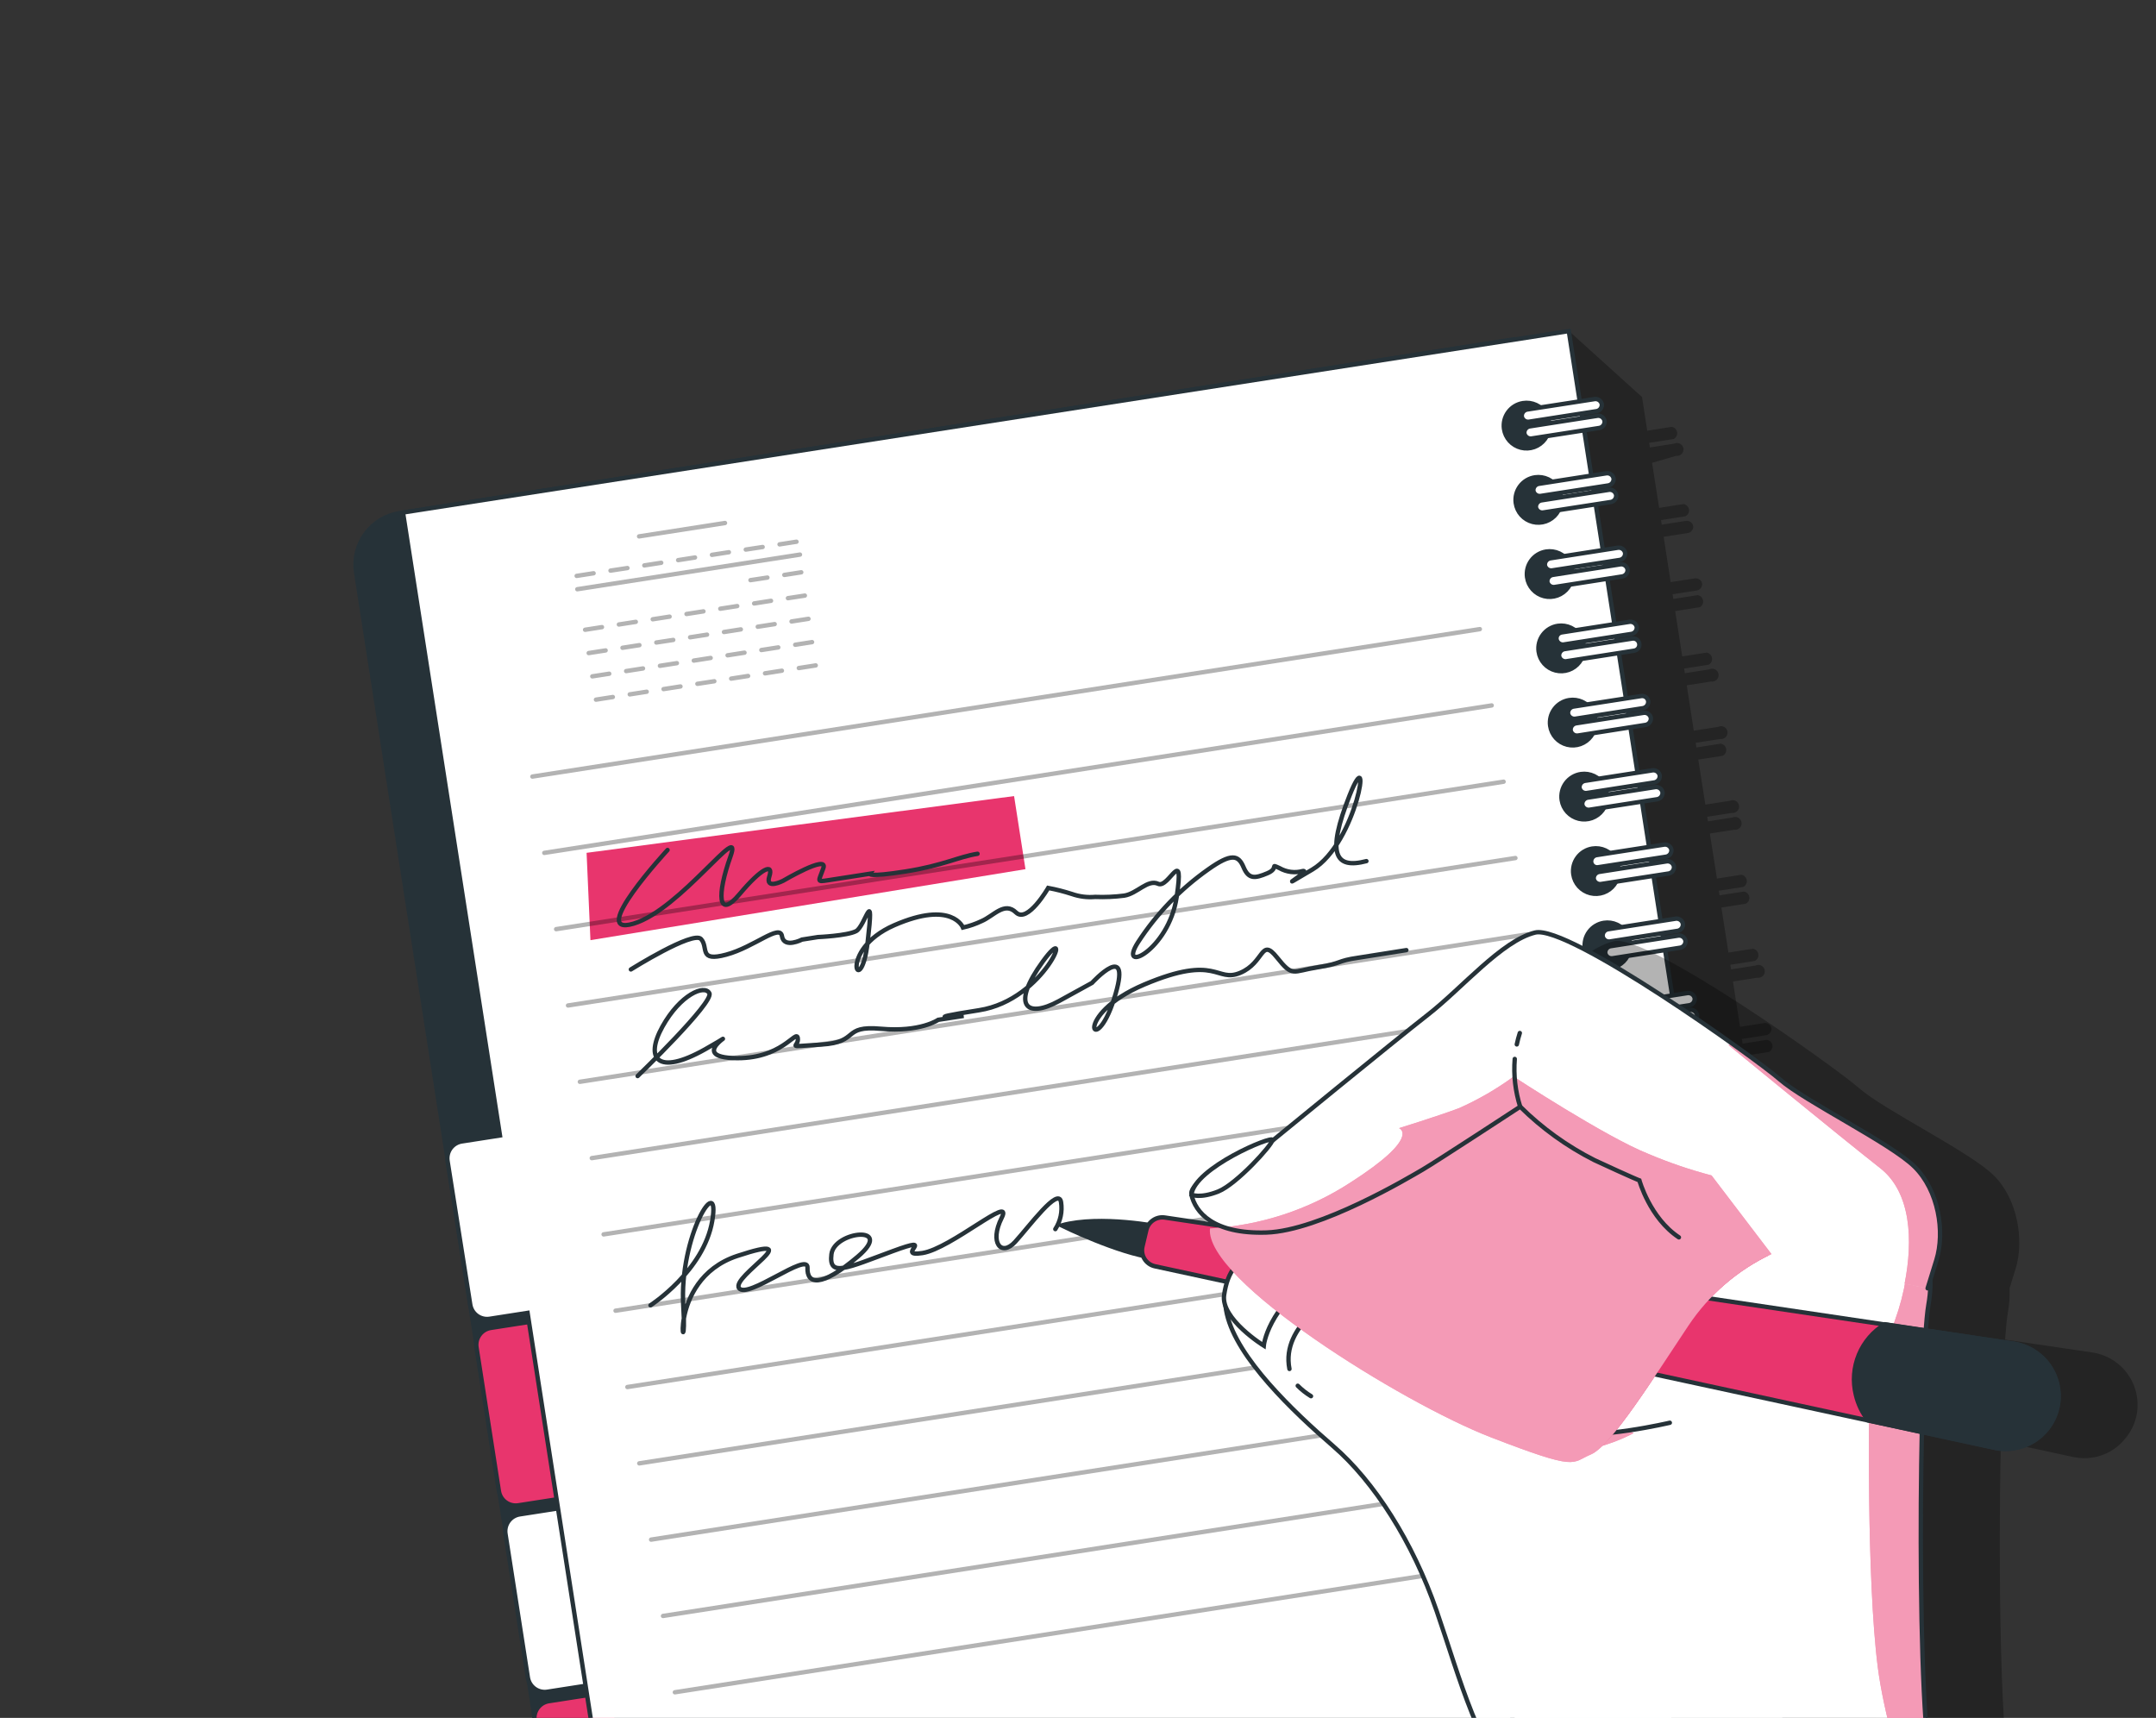 <svg width="492" height="392" viewBox="0 0 492 392" fill="none" xmlns="http://www.w3.org/2000/svg">
<rect x="0" y="0" width="492" height="392" fill="#333333" stroke="none"/>
<path opacity="0.3" d="M382.493 104.011C382.721 104.044 382.953 104.023 383.17 103.951C383.388 103.878 383.586 103.755 383.748 103.592C383.91 103.429 384.031 103.231 384.102 103.012C384.173 102.794 384.192 102.562 384.158 102.335C384.123 102.108 384.035 101.892 383.902 101.705C383.768 101.518 383.593 101.365 383.39 101.258C383.187 101.151 382.961 101.093 382.731 101.089C382.502 101.085 382.274 101.135 382.068 101.235L376.502 102.102L376.34 101.044L381.906 100.178C382.189 100.041 382.421 99.817 382.567 99.539C382.713 99.261 382.767 98.943 382.719 98.633C382.671 98.322 382.525 98.035 382.302 97.813C382.079 97.592 381.791 97.448 381.48 97.402L375.9 98.283L374.71 90.603L357.999 75.507L139.088 477.878L155.858 489.215L430.088 446.482L427.033 426.804L432.599 425.937C432.828 425.974 433.062 425.957 433.283 425.886C433.503 425.815 433.704 425.693 433.869 425.53C434.033 425.367 434.157 425.167 434.229 424.947C434.302 424.727 434.321 424.493 434.286 424.264C434.25 424.035 434.161 423.817 434.026 423.629C433.89 423.441 433.712 423.288 433.506 423.182C433.3 423.076 433.072 423.02 432.84 423.019C432.609 423.018 432.38 423.072 432.173 423.176L426.593 424.043L426.431 422.971L432.012 422.104C432.192 422.078 432.366 422.015 432.523 421.921C432.679 421.826 432.815 421.702 432.923 421.554C433.031 421.406 433.109 421.239 433.151 421.061C433.194 420.883 433.201 420.699 433.172 420.518C433.1 420.158 432.896 419.837 432.6 419.62C432.304 419.402 431.936 419.304 431.571 419.344L426.005 420.21L424.39 409.857L429.97 408.991C430.241 408.853 430.463 408.634 430.604 408.365C430.745 408.095 430.8 407.789 430.759 407.488C430.719 407.186 430.586 406.905 430.379 406.682C430.172 406.459 429.901 406.307 429.603 406.245L424.038 407.111L423.876 406.054L429.442 405.187C429.725 405.051 429.956 404.827 430.103 404.549C430.249 404.27 430.302 403.953 430.255 403.642C430.207 403.331 430.061 403.044 429.838 402.823C429.615 402.601 429.327 402.457 429.016 402.412L423.435 403.278L421.835 392.999L427.4 392.117C427.582 392.093 427.757 392.031 427.914 391.937C428.072 391.843 428.209 391.719 428.317 391.571C428.425 391.423 428.503 391.254 428.545 391.076C428.586 390.897 428.592 390.712 428.561 390.531C428.489 390.174 428.288 389.855 427.994 389.638C427.701 389.421 427.338 389.32 426.975 389.357L421.394 390.223L421.233 389.166L426.798 388.299C427.081 388.163 427.313 387.939 427.459 387.661C427.606 387.383 427.659 387.065 427.611 386.754C427.564 386.444 427.418 386.156 427.195 385.935C426.972 385.713 426.683 385.569 426.372 385.524L420.807 386.39L419.191 376.111L424.757 375.244C425.04 375.108 425.272 374.884 425.418 374.606C425.565 374.328 425.618 374.01 425.57 373.699C425.523 373.388 425.376 373.101 425.153 372.88C424.93 372.658 424.642 372.514 424.331 372.469L418.766 373.335L418.589 372.278L424.17 371.411C424.528 371.337 424.845 371.132 425.059 370.836C425.274 370.54 425.37 370.174 425.33 369.811C425.305 369.629 425.244 369.454 425.15 369.297C425.056 369.139 424.931 369.002 424.783 368.894C424.635 368.786 424.467 368.709 424.288 368.667C424.11 368.625 423.925 368.619 423.744 368.651L418.164 369.517L416.563 359.238L422.129 358.371C422.486 358.297 422.804 358.091 423.018 357.795C423.233 357.499 423.329 357.134 423.289 356.77C423.264 356.589 423.202 356.414 423.109 356.256C423.015 356.099 422.89 355.962 422.742 355.854C422.594 355.746 422.426 355.668 422.247 355.626C422.068 355.585 421.883 355.579 421.703 355.61L416.122 356.477L415.961 355.405L421.526 354.538C421.755 354.575 421.989 354.558 422.21 354.487C422.431 354.416 422.631 354.294 422.796 354.131C422.96 353.968 423.084 353.768 423.157 353.548C423.229 353.328 423.248 353.094 423.213 352.865C423.178 352.636 423.089 352.419 422.953 352.23C422.818 352.042 422.64 351.889 422.434 351.783C422.228 351.677 422 351.621 421.768 351.62C421.536 351.619 421.307 351.673 421.101 351.778L415.535 352.644L413.92 342.291L419.485 341.425C419.714 341.462 419.948 341.444 420.169 341.373C420.389 341.303 420.59 341.181 420.755 341.017C420.919 340.854 421.043 340.654 421.115 340.434C421.188 340.214 421.207 339.98 421.172 339.751C421.136 339.522 421.047 339.305 420.912 339.117C420.777 338.929 420.599 338.775 420.393 338.669C420.186 338.563 419.958 338.507 419.727 338.507C419.495 338.506 419.266 338.559 419.059 338.664L413.494 339.53L413.317 338.458L418.898 337.592C419.126 337.627 419.36 337.608 419.58 337.536C419.8 337.463 420 337.34 420.163 337.176C420.326 337.012 420.448 336.812 420.519 336.592C420.59 336.371 420.608 336.138 420.572 335.909C420.536 335.68 420.446 335.464 420.309 335.277C420.173 335.09 419.995 334.937 419.789 334.832C419.583 334.727 419.355 334.672 419.123 334.672C418.892 334.672 418.664 334.726 418.457 334.831L412.892 335.697L411.276 325.344L416.857 324.478C417.085 324.513 417.319 324.494 417.539 324.422C417.759 324.35 417.958 324.226 418.122 324.062C418.285 323.898 418.407 323.698 418.478 323.478C418.549 323.258 418.567 323.024 418.531 322.795C418.494 322.567 418.404 322.35 418.268 322.163C418.132 321.976 417.954 321.823 417.748 321.718C417.541 321.613 417.313 321.558 417.082 321.558C416.851 321.558 416.622 321.612 416.416 321.717L410.85 322.584L410.689 321.512L416.254 320.645C416.612 320.574 416.931 320.372 417.148 320.079C417.365 319.786 417.465 319.422 417.429 319.059C417.358 318.699 417.154 318.378 416.858 318.16C416.561 317.943 416.194 317.844 415.829 317.884L410.248 318.751L408.648 308.471L414.213 307.605C414.571 307.534 414.89 307.332 415.107 307.039C415.324 306.745 415.424 306.382 415.388 306.019C415.317 305.658 415.113 305.337 414.816 305.12C414.52 304.902 414.153 304.804 413.787 304.844L408.222 305.71L408.046 304.653L413.626 303.787C413.909 303.649 414.141 303.424 414.286 303.145C414.432 302.865 414.484 302.547 414.434 302.236C414.385 301.925 414.237 301.638 414.012 301.417C413.787 301.197 413.497 301.054 413.185 301.011L407.62 301.878L406.004 291.598L411.585 290.732C411.868 290.594 412.099 290.369 412.245 290.09C412.391 289.81 412.443 289.492 412.393 289.181C412.344 288.869 412.196 288.583 411.971 288.362C411.746 288.142 411.456 287.999 411.144 287.956L405.578 288.823L405.417 287.765L410.983 286.899C411.266 286.762 411.497 286.538 411.644 286.26C411.79 285.982 411.843 285.664 411.796 285.354C411.748 285.043 411.602 284.756 411.379 284.534C411.156 284.313 410.868 284.169 410.557 284.123L404.976 285.004L403.376 274.725L408.941 273.858C409.224 273.722 409.456 273.498 409.602 273.22C409.749 272.942 409.802 272.624 409.754 272.313C409.707 272.003 409.561 271.715 409.338 271.494C409.115 271.273 408.826 271.128 408.515 271.083L402.935 271.949L402.774 270.892L408.339 270.026C408.568 270.063 408.802 270.045 409.023 269.974C409.243 269.904 409.444 269.782 409.609 269.619C409.773 269.455 409.897 269.255 409.969 269.035C410.042 268.815 410.061 268.581 410.026 268.352C409.99 268.123 409.901 267.906 409.766 267.718C409.631 267.53 409.453 267.376 409.247 267.27C409.041 267.164 408.812 267.109 408.581 267.108C408.349 267.107 408.12 267.16 407.913 267.265L402.348 268.131L400.732 257.778L406.298 256.912C406.527 256.949 406.761 256.931 406.982 256.861C407.202 256.79 407.403 256.668 407.568 256.505C407.732 256.342 407.856 256.142 407.928 255.922C408.001 255.702 408.02 255.467 407.985 255.238C407.949 255.009 407.86 254.792 407.725 254.604C407.589 254.416 407.411 254.263 407.205 254.157C406.999 254.051 406.771 253.995 406.539 253.994C406.308 253.993 406.079 254.047 405.872 254.151L400.306 255.017L400.145 253.945L405.711 253.079C405.988 252.939 406.213 252.716 406.355 252.44C406.497 252.164 406.548 251.85 406.501 251.544C406.453 251.237 406.31 250.954 406.092 250.733C405.873 250.513 405.591 250.368 405.285 250.318L399.704 251.185L398.104 240.905L403.669 240.039C403.946 239.899 404.172 239.675 404.314 239.399C404.456 239.124 404.507 238.81 404.46 238.504C404.412 238.197 404.269 237.913 404.051 237.693C403.832 237.473 403.55 237.328 403.243 237.278L397.663 238.144L397.502 237.072L403.067 236.206C403.425 236.135 403.744 235.933 403.961 235.64C404.178 235.346 404.278 234.983 404.242 234.62C404.171 234.259 403.967 233.938 403.67 233.721C403.374 233.503 403.007 233.405 402.641 233.445L397.076 234.311L395.46 223.958L401.026 223.092C401.255 223.129 401.489 223.112 401.71 223.041C401.93 222.97 402.131 222.848 402.296 222.685C402.46 222.522 402.584 222.322 402.656 222.102C402.729 221.882 402.748 221.648 402.713 221.419C402.677 221.19 402.588 220.972 402.453 220.784C402.317 220.596 402.139 220.443 401.933 220.337C401.727 220.231 401.499 220.175 401.267 220.174C401.036 220.173 400.807 220.227 400.6 220.331L395.034 221.198L394.858 220.14L400.439 219.274C400.722 219.136 400.953 218.911 401.099 218.632C401.245 218.353 401.297 218.034 401.247 217.723C401.198 217.412 401.05 217.125 400.825 216.904C400.6 216.684 400.31 216.542 399.998 216.498L394.432 217.365L392.817 207.085L398.397 206.204C398.674 206.065 398.9 205.841 399.042 205.565C399.184 205.289 399.235 204.976 399.188 204.669C399.14 204.363 398.997 204.079 398.779 203.859C398.56 203.638 398.278 203.493 397.971 203.443L392.391 204.31L392.23 203.252L397.795 202.386C398.078 202.249 398.31 202.026 398.456 201.747C398.603 201.469 398.656 201.152 398.608 200.841C398.561 200.53 398.415 200.243 398.192 200.022C397.969 199.8 397.68 199.656 397.369 199.611L391.804 200.477L390.188 190.197L395.754 189.331C395.981 189.364 396.213 189.344 396.431 189.271C396.649 189.198 396.847 189.076 397.009 188.913C397.171 188.75 397.292 188.551 397.363 188.333C397.434 188.114 397.453 187.882 397.418 187.655C397.383 187.428 397.296 187.213 397.162 187.026C397.029 186.839 396.854 186.685 396.65 186.578C396.447 186.471 396.222 186.414 395.992 186.41C395.762 186.406 395.535 186.456 395.328 186.556L389.763 187.422L389.586 186.365L395.167 185.498C395.395 185.534 395.629 185.514 395.849 185.442C396.069 185.37 396.269 185.247 396.432 185.083C396.595 184.919 396.717 184.718 396.788 184.498C396.859 184.278 396.877 184.044 396.841 183.815C396.804 183.587 396.714 183.37 396.578 183.183C396.442 182.996 396.264 182.844 396.058 182.739C395.852 182.633 395.623 182.579 395.392 182.578C395.161 182.578 394.932 182.633 394.726 182.737L389.16 183.604L387.545 173.324L393.125 172.458C393.403 172.317 393.628 172.092 393.769 171.815C393.91 171.538 393.96 171.224 393.911 170.917C393.862 170.61 393.717 170.327 393.497 170.107C393.276 169.888 392.992 169.744 392.685 169.697L387.119 170.563L386.958 169.491L392.523 168.625C392.752 168.662 392.986 168.645 393.207 168.574C393.428 168.503 393.628 168.381 393.793 168.218C393.957 168.055 394.081 167.855 394.153 167.635C394.226 167.415 394.245 167.181 394.21 166.952C394.175 166.723 394.086 166.505 393.95 166.317C393.815 166.129 393.637 165.976 393.431 165.87C393.225 165.764 392.996 165.708 392.765 165.707C392.533 165.706 392.304 165.76 392.097 165.864L386.517 166.731L384.916 156.378L390.482 155.511C390.711 155.548 390.945 155.531 391.166 155.46C391.386 155.389 391.587 155.267 391.752 155.104C391.916 154.941 392.04 154.741 392.112 154.521C392.185 154.301 392.204 154.067 392.169 153.838C392.133 153.609 392.044 153.391 391.909 153.203C391.774 153.015 391.595 152.862 391.389 152.756C391.183 152.65 390.955 152.594 390.724 152.593C390.492 152.592 390.263 152.646 390.056 152.75L384.476 153.617L384.314 152.545L389.895 151.678C390.172 151.538 390.397 151.313 390.538 151.036C390.68 150.759 390.729 150.444 390.68 150.138C390.631 149.831 390.486 149.547 390.266 149.328C390.045 149.109 389.761 148.965 389.454 148.918L383.888 149.784L382.273 139.431L387.853 138.565C388.131 138.424 388.356 138.199 388.497 137.922C388.638 137.645 388.688 137.331 388.639 137.024C388.59 136.717 388.445 136.433 388.225 136.214C388.004 135.995 387.72 135.851 387.413 135.804L381.847 136.67L381.686 135.598L387.251 134.732C387.609 134.661 387.928 134.459 388.145 134.166C388.362 133.872 388.462 133.509 388.426 133.146C388.355 132.785 388.151 132.464 387.854 132.247C387.558 132.029 387.191 131.931 386.826 131.971L381.245 132.837L379.645 122.484L385.21 121.618C385.568 121.547 385.887 121.345 386.104 121.052C386.321 120.759 386.421 120.395 386.385 120.032C386.314 119.671 386.11 119.351 385.813 119.133C385.517 118.916 385.15 118.817 384.784 118.857L379.204 119.724L379.042 118.666L384.608 117.8C384.891 117.663 385.123 117.439 385.269 117.161C385.416 116.883 385.469 116.565 385.421 116.255C385.373 115.944 385.227 115.657 385.004 115.435C384.781 115.214 384.493 115.07 384.182 115.024L378.617 115.891L377.001 105.611L382.493 104.011Z" fill="black"/>
<path d="M147.943 481.711L402.215 442.15L345.472 77.445L91.185 117.095C89.643 117.335 88.164 117.876 86.831 118.688C85.498 119.5 84.338 120.566 83.418 121.826C82.498 123.086 81.834 124.515 81.466 126.032C81.098 127.548 81.032 129.122 81.273 130.664L134.433 471.799C134.914 474.903 136.606 477.689 139.139 479.548C141.672 481.406 144.838 482.184 147.943 481.711Z" fill="#263238" stroke="#263238" stroke-miterlimit="10" stroke-linecap="round"/>
<path d="M146.051 426.407L131.541 428.667C130.521 428.826 129.48 428.573 128.646 427.964C127.813 427.355 127.255 426.44 127.097 425.42L121.991 392.627C121.832 391.607 122.085 390.566 122.694 389.733C123.302 388.899 124.217 388.342 125.237 388.183L139.747 385.924L146.051 426.407Z" fill="#E8356D" stroke="#263238" stroke-miterlimit="10" stroke-linecap="round"/>
<path d="M139.41 383.779L124.9 386.038C123.88 386.197 122.839 385.944 122.006 385.335C121.172 384.726 120.615 383.811 120.456 382.792L115.35 349.998C115.191 348.979 115.444 347.937 116.053 347.104C116.662 346.271 117.577 345.713 118.597 345.554L133.107 343.295L139.41 383.779Z" fill="white" stroke="#263238" stroke-miterlimit="10" stroke-linecap="round"/>
<path d="M132.799 341.237L118.289 343.497C117.269 343.655 116.228 343.403 115.394 342.794C114.561 342.185 114.003 341.27 113.845 340.25L108.739 307.457C108.58 306.437 108.833 305.396 109.442 304.563C110.05 303.729 110.965 303.172 111.985 303.013L126.495 300.754L132.799 341.237Z" fill="#E8356D" stroke="#263238" stroke-miterlimit="10" stroke-linecap="round"/>
<path d="M105.416 260.451L114.095 259.1L91.965 116.948L358 75.551L414.743 440.24L148.723 481.594L120.395 299.587L111.716 300.938C110.702 301.089 109.669 300.833 108.843 300.225C108.018 299.617 107.467 298.706 107.311 297.692L102.127 264.9C102.048 264.392 102.07 263.873 102.193 263.373C102.316 262.873 102.537 262.403 102.843 261.989C103.149 261.575 103.534 261.226 103.976 260.962C104.417 260.698 104.907 260.524 105.416 260.451Z" fill="white" stroke="#263238" stroke-miterlimit="10" stroke-linecap="round"/>
<path d="M133.859 194.603L134.74 214.531L234.012 198.333L231.412 181.651L133.859 194.603Z" fill="#E8356D"/>
<path d="M343.211 97.858C343.358 98.878 343.805 99.833 344.495 100.599C345.186 101.365 346.089 101.908 347.089 102.16C348.089 102.411 349.142 102.359 350.112 102.011C351.083 101.663 351.928 101.034 352.541 100.204C353.153 99.374 353.504 98.38 353.55 97.35C353.596 96.319 353.335 95.299 352.799 94.417C352.263 93.536 351.477 92.834 350.541 92.401C349.605 91.967 348.562 91.822 347.543 91.984C346.194 92.197 344.984 92.933 344.173 94.032C343.362 95.132 343.017 96.506 343.211 97.858Z" fill="#263238" stroke="#263238" stroke-miterlimit="10" stroke-linecap="round"/>
<path d="M348.835 96.242L364.372 93.819C364.73 93.745 365.047 93.539 365.261 93.243C365.476 92.947 365.572 92.582 365.532 92.219C365.457 91.861 365.252 91.543 364.956 91.329C364.66 91.114 364.295 91.018 363.931 91.058L348.453 93.452C348.092 93.523 347.772 93.727 347.554 94.024C347.337 94.32 347.238 94.687 347.278 95.053C347.346 95.408 347.542 95.725 347.829 95.945C348.116 96.165 348.475 96.27 348.835 96.242Z" fill="white" stroke="#263238" stroke-miterlimit="10" stroke-linecap="round"/>
<path d="M349.48 100.06L364.987 97.652C365.348 97.581 365.669 97.377 365.886 97.08C366.104 96.784 366.202 96.417 366.162 96.051C366.091 95.691 365.887 95.37 365.591 95.152C365.294 94.935 364.927 94.836 364.561 94.876L349.025 97.299C348.667 97.374 348.349 97.579 348.135 97.875C347.92 98.171 347.824 98.537 347.865 98.9C347.939 99.261 348.147 99.58 348.446 99.795C348.745 100.01 349.114 100.105 349.48 100.06Z" fill="white" stroke="#263238" stroke-miterlimit="10" stroke-linecap="round"/>
<path d="M345.899 114.79C346.043 115.808 346.486 116.761 347.172 117.528C347.858 118.294 348.756 118.84 349.753 119.096C350.749 119.352 351.799 119.306 352.77 118.965C353.74 118.624 354.588 118.003 355.205 117.18C355.822 116.357 356.181 115.369 356.237 114.342C356.293 113.315 356.042 112.294 355.518 111.409C354.993 110.525 354.218 109.815 353.29 109.371C352.362 108.927 351.323 108.769 350.305 108.915C348.942 109.112 347.713 109.841 346.887 110.942C346.061 112.043 345.706 113.427 345.899 114.79Z" fill="#263238" stroke="#263238" stroke-miterlimit="10" stroke-linecap="round"/>
<path d="M351.524 113.174L367.046 110.766C367.407 110.694 367.727 110.49 367.945 110.194C368.162 109.898 368.261 109.53 368.221 109.165C368.149 108.804 367.945 108.484 367.649 108.266C367.353 108.049 366.986 107.95 366.62 107.99L351.083 110.413C350.725 110.488 350.408 110.693 350.194 110.989C349.979 111.285 349.883 111.651 349.923 112.014C349.998 112.372 350.203 112.689 350.499 112.904C350.795 113.118 351.16 113.215 351.524 113.174Z" fill="white" stroke="#263238" stroke-miterlimit="10" stroke-linecap="round"/>
<path d="M352.109 116.948L367.646 114.54C368.004 114.465 368.321 114.26 368.536 113.964C368.751 113.668 368.847 113.303 368.806 112.939C368.735 112.579 368.531 112.258 368.235 112.04C367.938 111.823 367.571 111.724 367.206 111.764L351.684 114.187C351.323 114.259 351.002 114.463 350.785 114.759C350.567 115.055 350.469 115.423 350.509 115.788C350.583 116.146 350.789 116.463 351.085 116.678C351.381 116.892 351.746 116.989 352.109 116.948Z" fill="white" stroke="#263238" stroke-miterlimit="10" stroke-linecap="round"/>
<path d="M348.481 131.736C348.627 132.757 349.074 133.711 349.765 134.477C350.455 135.243 351.358 135.786 352.359 136.038C353.359 136.289 354.411 136.238 355.382 135.889C356.353 135.541 357.198 134.912 357.81 134.082C358.422 133.252 358.774 132.258 358.82 131.228C358.866 130.198 358.604 129.177 358.068 128.296C357.533 127.415 356.747 126.713 355.811 126.279C354.875 125.846 353.831 125.701 352.813 125.862C351.464 126.076 350.253 126.812 349.442 127.911C348.632 129.01 348.286 130.384 348.481 131.736Z" fill="#263238" stroke="#263238" stroke-miterlimit="10" stroke-linecap="round"/>
<path d="M354.152 130.165L369.689 127.756C370.047 127.682 370.364 127.477 370.579 127.181C370.794 126.884 370.89 126.519 370.849 126.156C370.778 125.795 370.574 125.474 370.278 125.257C369.981 125.039 369.614 124.941 369.249 124.981L353.727 127.404C353.366 127.475 353.045 127.679 352.828 127.976C352.61 128.272 352.512 128.639 352.552 129.005C352.626 129.363 352.832 129.68 353.128 129.894C353.424 130.109 353.789 130.205 354.152 130.165Z" fill="white" stroke="#263238" stroke-miterlimit="10" stroke-linecap="round"/>
<path d="M354.711 133.953L370.234 131.53C370.591 131.459 370.91 131.257 371.127 130.964C371.344 130.671 371.445 130.307 371.408 129.944C371.337 129.584 371.133 129.263 370.837 129.045C370.54 128.828 370.173 128.729 369.808 128.769L354.286 131.193C353.928 131.264 353.609 131.466 353.392 131.759C353.175 132.052 353.075 132.415 353.111 132.779C353.182 133.139 353.386 133.46 353.682 133.677C353.979 133.895 354.346 133.993 354.711 133.953Z" fill="white" stroke="#263238" stroke-miterlimit="10" stroke-linecap="round"/>
<path d="M351.114 148.683C351.258 149.701 351.701 150.654 352.387 151.421C353.073 152.187 353.971 152.733 354.968 152.989C355.964 153.245 357.014 153.199 357.985 152.858C358.955 152.517 359.803 151.896 360.42 151.073C361.037 150.25 361.396 149.262 361.452 148.235C361.508 147.208 361.257 146.187 360.733 145.302C360.208 144.418 359.432 143.708 358.504 143.264C357.576 142.82 356.538 142.662 355.519 142.809C354.157 143.005 352.928 143.734 352.102 144.835C351.276 145.936 350.921 147.32 351.114 148.683Z" fill="#263238" stroke="#263238" stroke-miterlimit="10" stroke-linecap="round"/>
<path d="M356.795 147.068L372.332 144.645C372.69 144.573 373.008 144.372 373.226 144.078C373.443 143.785 373.543 143.422 373.507 143.059C373.435 142.698 373.231 142.377 372.935 142.16C372.639 141.942 372.272 141.844 371.906 141.884L356.369 144.307C356.188 144.334 356.015 144.396 355.858 144.491C355.702 144.585 355.566 144.71 355.458 144.857C355.35 145.005 355.272 145.172 355.23 145.35C355.187 145.528 355.18 145.712 355.209 145.893C355.28 146.251 355.482 146.569 355.775 146.786C356.069 147.004 356.432 147.104 356.795 147.068Z" fill="white" stroke="#263238" stroke-miterlimit="10" stroke-linecap="round"/>
<path d="M357.382 150.9L372.919 148.477C373.101 148.45 373.276 148.387 373.434 148.292C373.592 148.196 373.728 148.07 373.837 147.921C373.945 147.772 374.022 147.603 374.064 147.423C374.105 147.244 374.11 147.058 374.079 146.876C374.052 146.696 373.99 146.522 373.895 146.365C373.801 146.209 373.676 146.073 373.529 145.965C373.381 145.857 373.214 145.779 373.036 145.737C372.858 145.694 372.674 145.687 372.493 145.716L356.956 148.125C356.598 148.199 356.281 148.404 356.067 148.7C355.852 148.996 355.756 149.362 355.796 149.725C355.867 150.083 356.069 150.402 356.362 150.619C356.656 150.836 357.019 150.936 357.382 150.9Z" fill="white" stroke="#263238" stroke-miterlimit="10" stroke-linecap="round"/>
<path d="M353.75 165.629C353.897 166.65 354.344 167.604 355.034 168.37C355.725 169.136 356.628 169.679 357.628 169.931C358.628 170.183 359.681 170.131 360.651 169.783C361.622 169.434 362.467 168.805 363.08 167.975C363.692 167.145 364.043 166.152 364.089 165.121C364.135 164.091 363.874 163.07 363.338 162.189C362.802 161.308 362.016 160.606 361.08 160.172C360.145 159.739 359.101 159.594 358.082 159.755C356.733 159.969 355.523 160.705 354.712 161.804C353.901 162.903 353.556 164.277 353.75 165.629Z" fill="#263238" stroke="#263238" stroke-miterlimit="10" stroke-linecap="round"/>
<path d="M359.421 164.014L374.958 161.591C375.316 161.516 375.633 161.311 375.848 161.015C376.062 160.719 376.159 160.353 376.118 159.99C376.091 159.809 376.029 159.636 375.934 159.479C375.84 159.323 375.715 159.186 375.568 159.079C375.42 158.971 375.253 158.893 375.075 158.85C374.897 158.808 374.713 158.801 374.532 158.83L358.995 161.238C358.637 161.313 358.32 161.518 358.106 161.814C357.891 162.11 357.795 162.476 357.835 162.839C357.906 163.197 358.108 163.515 358.401 163.733C358.695 163.95 359.058 164.05 359.421 164.014Z" fill="white" stroke="#263238" stroke-miterlimit="10" stroke-linecap="round"/>
<path d="M360.027 167.847L375.55 165.409C375.91 165.338 376.231 165.134 376.448 164.837C376.666 164.541 376.764 164.174 376.724 163.808C376.65 163.45 376.444 163.133 376.148 162.919C375.852 162.704 375.487 162.608 375.124 162.648L359.602 165.057C359.241 165.128 358.92 165.332 358.703 165.628C358.485 165.925 358.387 166.292 358.427 166.657C358.495 167.021 358.697 167.345 358.994 167.565C359.291 167.786 359.66 167.886 360.027 167.847Z" fill="white" stroke="#263238" stroke-miterlimit="10" stroke-linecap="round"/>
<path d="M356.38 182.576C356.538 183.589 356.992 184.532 357.685 185.288C358.378 186.044 359.278 186.578 360.274 186.823C361.269 187.068 362.315 187.013 363.279 186.666C364.244 186.318 365.084 185.693 365.694 184.869C366.304 184.046 366.657 183.06 366.709 182.036C366.76 181.012 366.508 179.996 365.983 179.115C365.459 178.234 364.685 177.528 363.761 177.086C362.836 176.643 361.801 176.484 360.786 176.628C360.104 176.725 359.448 176.956 358.857 177.309C358.265 177.661 357.749 178.128 357.34 178.681C356.93 179.234 356.634 179.863 356.469 180.532C356.304 181.201 356.274 181.895 356.38 182.576Z" fill="#263238" stroke="#263238" stroke-miterlimit="10" stroke-linecap="round"/>
<path d="M362.053 180.96L377.575 178.537C377.936 178.466 378.256 178.262 378.474 177.966C378.691 177.669 378.79 177.302 378.75 176.937C378.675 176.579 378.47 176.261 378.174 176.047C377.878 175.832 377.512 175.736 377.149 175.776L361.627 178.185C361.266 178.256 360.946 178.46 360.728 178.756C360.51 179.053 360.412 179.42 360.452 179.785C360.523 180.146 360.727 180.467 361.024 180.684C361.32 180.902 361.687 181 362.053 180.96Z" fill="white" stroke="#263238" stroke-miterlimit="10" stroke-linecap="round"/>
<path d="M362.669 184.779L378.206 182.37C378.567 182.299 378.888 182.095 379.105 181.799C379.323 181.502 379.421 181.135 379.381 180.77C379.31 180.409 379.106 180.088 378.809 179.871C378.513 179.653 378.146 179.555 377.78 179.595L362.243 182.018C361.886 182.092 361.568 182.298 361.354 182.594C361.139 182.89 361.043 183.255 361.083 183.619C361.158 183.974 361.361 184.289 361.654 184.503C361.947 184.717 362.308 184.815 362.669 184.779Z" fill="white" stroke="#263238" stroke-miterlimit="10" stroke-linecap="round"/>
<path d="M359.029 199.508C359.176 200.529 359.623 201.483 360.314 202.249C361.004 203.015 361.907 203.558 362.907 203.81C363.908 204.061 364.96 204.009 365.931 203.661C366.902 203.313 367.747 202.684 368.359 201.854C368.971 201.024 369.322 200.03 369.368 199C369.414 197.97 369.153 196.949 368.617 196.068C368.081 195.186 367.296 194.484 366.36 194.051C365.424 193.617 364.38 193.472 363.362 193.634C362.013 193.847 360.802 194.583 359.991 195.683C359.181 196.782 358.835 198.156 359.029 199.508Z" fill="#263238" stroke="#263238" stroke-miterlimit="10" stroke-linecap="round"/>
<path d="M364.697 197.892L380.233 195.484C380.594 195.413 380.915 195.209 381.132 194.912C381.35 194.616 381.448 194.249 381.408 193.883C381.334 193.525 381.128 193.208 380.832 192.994C380.536 192.779 380.171 192.683 379.808 192.723L364.271 195.132C363.913 195.206 363.596 195.411 363.381 195.707C363.166 196.003 363.07 196.369 363.111 196.732C363.136 196.914 363.197 197.089 363.291 197.246C363.385 197.404 363.509 197.541 363.657 197.649C363.805 197.757 363.974 197.835 364.152 197.876C364.331 197.918 364.516 197.924 364.697 197.892Z" fill="white" stroke="#263238" stroke-miterlimit="10" stroke-linecap="round"/>
<path d="M365.297 201.725L380.834 199.317C381.192 199.242 381.509 199.037 381.724 198.741C381.938 198.445 382.034 198.079 381.994 197.716C381.923 197.355 381.719 197.035 381.422 196.817C381.126 196.6 380.759 196.501 380.393 196.541L364.871 198.964C364.51 199.036 364.19 199.24 363.972 199.536C363.755 199.832 363.656 200.2 363.696 200.565C363.771 200.923 363.976 201.24 364.272 201.455C364.568 201.669 364.934 201.766 365.297 201.725Z" fill="white" stroke="#263238" stroke-miterlimit="10" stroke-linecap="round"/>
<path d="M361.668 216.454C361.815 217.475 362.262 218.429 362.952 219.196C363.643 219.962 364.546 220.505 365.546 220.756C366.546 221.008 367.599 220.956 368.569 220.608C369.54 220.26 370.385 219.63 370.998 218.8C371.61 217.97 371.961 216.977 372.007 215.947C372.053 214.916 371.792 213.896 371.256 213.014C370.72 212.133 369.934 211.431 368.998 210.998C368.063 210.564 367.019 210.419 366 210.58C364.651 210.794 363.441 211.53 362.63 212.629C361.819 213.729 361.474 215.103 361.668 216.454Z" fill="#263238" stroke="#263238" stroke-miterlimit="10" stroke-linecap="round"/>
<path d="M367.336 214.839L382.873 212.401C383.231 212.327 383.548 212.122 383.763 211.826C383.977 211.529 384.074 211.164 384.033 210.801C383.962 210.44 383.758 210.119 383.461 209.902C383.165 209.684 382.798 209.586 382.432 209.626L366.91 212.049C366.549 212.12 366.229 212.324 366.011 212.621C365.794 212.917 365.695 213.284 365.735 213.65C365.803 214.013 366.006 214.337 366.303 214.558C366.599 214.778 366.968 214.879 367.336 214.839Z" fill="white" stroke="#263238" stroke-miterlimit="10" stroke-linecap="round"/>
<path d="M367.926 218.672L383.448 216.249C383.806 216.178 384.125 215.976 384.342 215.683C384.559 215.389 384.659 215.026 384.623 214.663C384.552 214.302 384.348 213.981 384.051 213.764C383.755 213.546 383.388 213.448 383.022 213.488L367.486 215.911C367.128 215.986 366.81 216.191 366.596 216.487C366.381 216.783 366.285 217.148 366.325 217.512C366.4 217.87 366.605 218.187 366.901 218.401C367.197 218.616 367.563 218.712 367.926 218.672Z" fill="white" stroke="#263238" stroke-miterlimit="10" stroke-linecap="round"/>
<path d="M364.297 233.401C364.442 234.42 364.885 235.373 365.571 236.139C366.257 236.906 367.155 237.452 368.151 237.708C369.148 237.964 370.198 237.918 371.168 237.577C372.139 237.236 372.986 236.615 373.603 235.792C374.221 234.969 374.58 233.981 374.636 232.954C374.691 231.927 374.441 230.906 373.916 230.021C373.391 229.136 372.616 228.427 371.688 227.983C370.76 227.539 369.721 227.381 368.703 227.527C367.341 227.724 366.112 228.452 365.286 229.554C364.46 230.655 364.104 232.038 364.297 233.401Z" fill="#263238" stroke="#263238" stroke-miterlimit="10" stroke-linecap="round"/>
<path d="M369.986 231.786L385.552 229.377C385.912 229.306 386.233 229.102 386.451 228.806C386.668 228.509 386.767 228.142 386.727 227.777C386.655 227.416 386.451 227.095 386.155 226.878C385.859 226.66 385.491 226.562 385.126 226.602L369.589 229.025C369.231 229.099 368.914 229.305 368.699 229.601C368.485 229.897 368.388 230.262 368.429 230.625C368.503 230.975 368.702 231.286 368.988 231.499C369.275 231.713 369.629 231.815 369.986 231.786Z" fill="white" stroke="#263238" stroke-miterlimit="10" stroke-linecap="round"/>
<path d="M370.573 235.618L386.11 233.195C386.468 233.121 386.785 232.915 386.999 232.619C387.214 232.323 387.31 231.958 387.27 231.595C387.195 231.237 386.99 230.919 386.694 230.705C386.398 230.49 386.032 230.394 385.669 230.434L370.147 232.857C369.789 232.929 369.471 233.13 369.253 233.424C369.036 233.717 368.936 234.08 368.972 234.443C369.043 234.804 369.247 235.125 369.544 235.342C369.84 235.56 370.207 235.658 370.573 235.618Z" fill="white" stroke="#263238" stroke-miterlimit="10" stroke-linecap="round"/>
<path d="M366.942 250.348C367.088 251.369 367.535 252.323 368.226 253.089C368.916 253.855 369.819 254.398 370.819 254.65C371.82 254.901 372.872 254.85 373.843 254.501C374.814 254.153 375.659 253.524 376.271 252.694C376.883 251.864 377.235 250.87 377.281 249.84C377.327 248.81 377.065 247.789 376.529 246.908C375.994 246.026 375.208 245.324 374.272 244.891C373.336 244.458 372.292 244.312 371.274 244.474C369.925 244.687 368.714 245.423 367.903 246.523C367.093 247.622 366.747 248.996 366.942 250.348Z" fill="#263238" stroke="#263238" stroke-miterlimit="10" stroke-linecap="round"/>
<path d="M372.608 248.732L388.145 246.309C388.503 246.235 388.82 246.03 389.034 245.734C389.249 245.437 389.345 245.072 389.305 244.709C389.23 244.351 389.025 244.034 388.729 243.819C388.433 243.604 388.068 243.508 387.704 243.549L372.182 245.972C371.824 246.043 371.506 246.245 371.288 246.538C371.071 246.831 370.971 247.195 371.007 247.558C371.079 247.918 371.283 248.239 371.579 248.457C371.875 248.674 372.242 248.773 372.608 248.732Z" fill="white" stroke="#263238" stroke-miterlimit="10" stroke-linecap="round"/>
<path d="M373.215 252.565L388.737 250.142C389.098 250.071 389.419 249.867 389.636 249.57C389.854 249.274 389.952 248.907 389.912 248.541C389.838 248.183 389.632 247.866 389.336 247.652C389.04 247.437 388.675 247.341 388.311 247.381L372.775 249.79C372.417 249.864 372.099 250.069 371.885 250.365C371.67 250.661 371.574 251.027 371.615 251.39C371.686 251.751 371.89 252.072 372.186 252.289C372.483 252.507 372.85 252.605 373.215 252.565Z" fill="white" stroke="#263238" stroke-miterlimit="10" stroke-linecap="round"/>
<path d="M369.568 267.294C369.726 268.307 370.18 269.251 370.872 270.007C371.565 270.762 372.466 271.296 373.461 271.541C374.457 271.787 375.502 271.732 376.467 271.384C377.431 271.037 378.271 270.412 378.882 269.588C379.492 268.764 379.845 267.778 379.896 266.755C379.948 265.731 379.695 264.714 379.171 263.834C378.646 262.953 377.873 262.247 376.948 261.804C376.023 261.362 374.988 261.203 373.973 261.347C373.292 261.444 372.636 261.675 372.044 262.027C371.453 262.38 370.937 262.846 370.527 263.399C370.117 263.953 369.821 264.582 369.657 265.251C369.492 265.919 369.462 266.614 369.568 267.294Z" fill="#263238" stroke="#263238" stroke-miterlimit="10" stroke-linecap="round"/>
<path d="M375.268 265.679L390.79 263.256C391.151 263.184 391.472 262.98 391.689 262.684C391.907 262.388 392.005 262.02 391.965 261.655C391.89 261.297 391.685 260.98 391.389 260.765C391.093 260.551 390.728 260.454 390.364 260.495L374.827 262.903C374.469 262.978 374.152 263.183 373.938 263.479C373.723 263.775 373.627 264.141 373.667 264.504C373.739 264.865 373.943 265.185 374.239 265.403C374.535 265.62 374.903 265.719 375.268 265.679Z" fill="white" stroke="#263238" stroke-miterlimit="10" stroke-linecap="round"/>
<path d="M375.84 269.497L391.421 267.089C391.779 267.014 392.096 266.809 392.311 266.513C392.525 266.217 392.622 265.852 392.581 265.488C392.556 265.307 392.495 265.132 392.401 264.974C392.307 264.817 392.182 264.68 392.034 264.572C391.886 264.463 391.718 264.386 391.539 264.344C391.361 264.302 391.176 264.297 390.995 264.328L375.414 266.736C375.053 266.808 374.733 267.012 374.515 267.308C374.298 267.605 374.199 267.972 374.239 268.337C374.314 268.695 374.519 269.012 374.815 269.227C375.111 269.441 375.477 269.538 375.84 269.497Z" fill="white" stroke="#263238" stroke-miterlimit="10" stroke-linecap="round"/>
<path d="M372.211 284.226C372.358 285.247 372.805 286.201 373.495 286.967C374.186 287.733 375.089 288.277 376.089 288.528C377.089 288.78 378.142 288.728 379.112 288.38C380.083 288.031 380.928 287.402 381.541 286.572C382.153 285.742 382.504 284.749 382.55 283.718C382.596 282.688 382.335 281.667 381.799 280.786C381.263 279.905 380.477 279.203 379.541 278.769C378.605 278.336 377.562 278.191 376.543 278.352C375.194 278.566 373.984 279.302 373.173 280.401C372.362 281.5 372.017 282.874 372.211 284.226Z" fill="#263238" stroke="#263238" stroke-miterlimit="10" stroke-linecap="round"/>
<path d="M377.879 282.625L393.416 280.202C393.774 280.128 394.091 279.923 394.306 279.627C394.52 279.33 394.616 278.965 394.576 278.602C394.502 278.247 394.298 277.932 394.006 277.717C393.713 277.503 393.351 277.405 392.99 277.442L377.453 279.85C377.092 279.921 376.772 280.125 376.554 280.422C376.337 280.718 376.238 281.085 376.278 281.451C376.35 281.811 376.554 282.132 376.85 282.35C377.146 282.567 377.514 282.666 377.879 282.625Z" fill="white" stroke="#263238" stroke-miterlimit="10" stroke-linecap="round"/>
<path d="M378.488 286.443L394.01 284.035C394.371 283.964 394.692 283.76 394.909 283.463C395.127 283.167 395.225 282.8 395.185 282.434C395.114 282.074 394.91 281.753 394.614 281.535C394.317 281.318 393.95 281.219 393.585 281.259L378.062 283.683C377.702 283.754 377.381 283.958 377.164 284.254C376.946 284.551 376.848 284.918 376.888 285.283C376.962 285.641 377.168 285.958 377.464 286.173C377.76 286.387 378.125 286.484 378.488 286.443Z" fill="white" stroke="#263238" stroke-miterlimit="10" stroke-linecap="round"/>
<path d="M374.842 301.173C374.987 302.191 375.43 303.144 376.116 303.911C376.802 304.677 377.7 305.223 378.696 305.479C379.693 305.735 380.743 305.69 381.713 305.349C382.684 305.008 383.531 304.386 384.148 303.563C384.766 302.74 385.125 301.753 385.181 300.725C385.236 299.698 384.986 298.678 384.461 297.793C383.936 296.908 383.161 296.199 382.233 295.755C381.305 295.311 380.266 295.152 379.248 295.299C377.887 295.499 376.661 296.228 375.836 297.329C375.01 298.429 374.653 299.811 374.842 301.173Z" fill="#263238" stroke="#263238" stroke-miterlimit="10" stroke-linecap="round"/>
<path d="M380.523 299.557L396.046 297.149C396.406 297.078 396.727 296.874 396.945 296.577C397.162 296.281 397.261 295.914 397.22 295.548C397.149 295.188 396.945 294.867 396.649 294.649C396.352 294.432 395.985 294.333 395.62 294.374L380.098 296.797C379.737 296.868 379.416 297.072 379.199 297.368C378.981 297.665 378.883 298.032 378.923 298.397C378.997 298.755 379.203 299.072 379.499 299.287C379.795 299.501 380.16 299.598 380.523 299.557Z" fill="white" stroke="#263238" stroke-miterlimit="10" stroke-linecap="round"/>
<path d="M381.14 303.449L396.677 301.041C397.035 300.966 397.352 300.761 397.567 300.465C397.781 300.169 397.877 299.803 397.837 299.44C397.766 299.082 397.564 298.763 397.271 298.546C396.978 298.329 396.614 298.229 396.251 298.265L380.714 300.688C380.356 300.763 380.039 300.968 379.824 301.264C379.61 301.56 379.513 301.925 379.554 302.289C379.581 302.47 379.643 302.643 379.738 302.8C379.832 302.956 379.957 303.092 380.104 303.2C380.252 303.308 380.42 303.386 380.597 303.429C380.775 303.471 380.96 303.478 381.14 303.449Z" fill="white" stroke="#263238" stroke-miterlimit="10" stroke-linecap="round"/>
<path d="M377.486 318.134C377.633 319.155 378.08 320.109 378.771 320.875C379.461 321.641 380.364 322.185 381.364 322.436C382.365 322.688 383.417 322.636 384.388 322.288C385.359 321.939 386.204 321.31 386.816 320.48C387.428 319.65 387.779 318.657 387.825 317.626C387.871 316.596 387.61 315.575 387.074 314.694C386.538 313.813 385.753 313.111 384.817 312.677C383.881 312.244 382.837 312.099 381.819 312.26C380.47 312.474 379.259 313.21 378.448 314.309C377.638 315.408 377.292 316.782 377.486 318.134Z" fill="#263238" stroke="#263238" stroke-miterlimit="10" stroke-linecap="round"/>
<path d="M383.155 316.504L398.765 314.096C398.947 314.069 399.123 314.006 399.28 313.911C399.438 313.815 399.575 313.689 399.683 313.54C399.791 313.391 399.868 313.222 399.91 313.042C399.951 312.863 399.957 312.677 399.925 312.495C399.854 312.137 399.652 311.819 399.359 311.601C399.066 311.384 398.702 311.284 398.339 311.32L382.729 313.729C382.547 313.755 382.372 313.818 382.214 313.914C382.057 314.009 381.92 314.135 381.812 314.284C381.703 314.433 381.626 314.603 381.585 314.782C381.543 314.962 381.538 315.148 381.569 315.329C381.594 315.511 381.655 315.687 381.749 315.845C381.843 316.003 381.967 316.141 382.115 316.25C382.263 316.36 382.431 316.439 382.609 316.482C382.788 316.526 382.973 316.533 383.155 316.504Z" fill="white" stroke="#263238" stroke-miterlimit="10" stroke-linecap="round"/>
<path d="M383.756 320.337L399.279 317.914C399.461 317.889 399.636 317.827 399.794 317.734C399.952 317.64 400.09 317.515 400.2 317.368C400.309 317.22 400.388 317.052 400.431 316.873C400.475 316.695 400.482 316.509 400.453 316.328C400.382 315.967 400.178 315.646 399.882 315.429C399.585 315.211 399.218 315.113 398.853 315.153L383.33 317.576C382.973 317.647 382.654 317.849 382.437 318.142C382.22 318.435 382.119 318.799 382.156 319.162C382.227 319.522 382.431 319.843 382.727 320.061C383.024 320.278 383.391 320.377 383.756 320.337Z" fill="white" stroke="#263238" stroke-miterlimit="10" stroke-linecap="round"/>
<path d="M380.118 335.066C380.262 336.084 380.705 337.037 381.391 337.804C382.077 338.571 382.975 339.116 383.972 339.372C384.968 339.628 386.018 339.583 386.989 339.242C387.959 338.901 388.807 338.279 389.424 337.456C390.041 336.633 390.4 335.646 390.456 334.619C390.512 333.591 390.261 332.571 389.737 331.686C389.212 330.801 388.436 330.092 387.508 329.648C386.58 329.204 385.542 329.045 384.523 329.192C383.163 329.392 381.936 330.121 381.111 331.222C380.286 332.322 379.929 333.704 380.118 335.066Z" fill="#263238" stroke="#263238" stroke-miterlimit="10" stroke-linecap="round"/>
<path d="M385.795 333.451L401.318 331.028C401.675 330.956 401.994 330.755 402.211 330.461C402.428 330.168 402.529 329.805 402.492 329.442C402.421 329.081 402.217 328.76 401.921 328.543C401.624 328.325 401.257 328.227 400.892 328.267L385.37 330.69C385.012 330.761 384.693 330.963 384.476 331.256C384.259 331.549 384.159 331.913 384.195 332.276C384.266 332.636 384.47 332.957 384.766 333.175C385.063 333.392 385.43 333.491 385.795 333.451Z" fill="white" stroke="#263238" stroke-miterlimit="10" stroke-linecap="round"/>
<path d="M386.397 337.225L401.919 334.802C402.28 334.73 402.6 334.526 402.818 334.23C403.035 333.934 403.134 333.566 403.094 333.201C403.019 332.843 402.814 332.526 402.518 332.311C402.222 332.097 401.856 332 401.493 332.041L385.956 334.449C385.598 334.524 385.281 334.729 385.067 335.025C384.852 335.321 384.756 335.687 384.796 336.05C384.868 336.41 385.072 336.731 385.368 336.949C385.664 337.166 386.031 337.265 386.397 337.225Z" fill="white" stroke="#263238" stroke-miterlimit="10" stroke-linecap="round"/>
<path d="M382.76 352.012C382.907 353.033 383.354 353.987 384.044 354.753C384.735 355.519 385.638 356.063 386.638 356.314C387.638 356.566 388.69 356.514 389.661 356.166C390.632 355.818 391.477 355.188 392.089 354.358C392.702 353.528 393.053 352.535 393.099 351.505C393.145 350.474 392.883 349.453 392.348 348.572C391.812 347.691 391.026 346.989 390.09 346.556C389.154 346.122 388.111 345.977 387.092 346.138C385.743 346.352 384.532 347.088 383.722 348.187C382.911 349.286 382.566 350.66 382.76 352.012Z" fill="#263238" stroke="#263238" stroke-miterlimit="10" stroke-linecap="round"/>
<path d="M388.487 350.441L404.009 348.018C404.369 347.947 404.69 347.743 404.908 347.446C405.125 347.15 405.224 346.783 405.184 346.418C405.109 346.06 404.904 345.742 404.608 345.528C404.312 345.313 403.946 345.217 403.583 345.257L388.046 347.666C387.688 347.74 387.371 347.946 387.156 348.242C386.942 348.538 386.845 348.903 386.886 349.266C386.957 349.627 387.161 349.948 387.458 350.165C387.754 350.383 388.121 350.481 388.487 350.441Z" fill="white" stroke="#263238" stroke-miterlimit="10" stroke-linecap="round"/>
<path d="M389.026 354.23L404.637 351.807C404.994 351.732 405.312 351.527 405.526 351.231C405.741 350.935 405.837 350.569 405.797 350.206C405.722 349.848 405.517 349.531 405.221 349.316C404.925 349.102 404.559 349.005 404.196 349.046L388.674 351.454C388.313 351.526 387.992 351.73 387.775 352.026C387.557 352.322 387.459 352.69 387.499 353.055C387.569 353.402 387.762 353.712 388.043 353.928C388.324 354.144 388.673 354.251 389.026 354.23Z" fill="white" stroke="#263238" stroke-miterlimit="10" stroke-linecap="round"/>
<path d="M385.4 368.959C385.558 369.972 386.012 370.916 386.704 371.671C387.397 372.427 388.298 372.961 389.293 373.206C390.289 373.451 391.334 373.397 392.299 373.049C393.263 372.702 394.104 372.077 394.714 371.253C395.324 370.429 395.677 369.443 395.728 368.419C395.78 367.395 395.527 366.379 395.003 365.498C394.478 364.618 393.705 363.912 392.78 363.469C391.855 363.027 390.82 362.867 389.805 363.012C389.124 363.108 388.468 363.34 387.876 363.692C387.285 364.044 386.769 364.511 386.359 365.064C385.949 365.618 385.653 366.247 385.489 366.915C385.324 367.584 385.294 368.279 385.4 368.959Z" fill="#263238" stroke="#263238" stroke-miterlimit="10" stroke-linecap="round"/>
<path d="M391.067 367.344L406.603 364.921C406.961 364.846 407.279 364.641 407.493 364.345C407.708 364.049 407.804 363.683 407.764 363.32C407.682 362.956 407.465 362.637 407.157 362.427C406.849 362.217 406.473 362.132 406.104 362.189L390.582 364.598C390.221 364.669 389.901 364.873 389.683 365.169C389.466 365.466 389.367 365.833 389.407 366.198C389.485 366.565 389.701 366.888 390.009 367.101C390.318 367.314 390.696 367.401 391.067 367.344Z" fill="white" stroke="#263238" stroke-miterlimit="10" stroke-linecap="round"/>
<path d="M391.672 371.162L407.194 368.754C407.555 368.682 407.876 368.478 408.093 368.182C408.311 367.886 408.409 367.519 408.369 367.153C408.298 366.792 408.094 366.472 407.798 366.254C407.501 366.037 407.134 365.938 406.769 365.978L391.232 368.401C390.874 368.476 390.557 368.681 390.342 368.977C390.127 369.273 390.031 369.639 390.072 370.002C390.146 370.36 390.351 370.677 390.647 370.892C390.944 371.106 391.309 371.203 391.672 371.162Z" fill="white" stroke="#263238" stroke-miterlimit="10" stroke-linecap="round"/>
<path d="M388.029 385.891C388.176 386.912 388.623 387.866 389.314 388.632C390.004 389.398 390.907 389.941 391.907 390.193C392.908 390.445 393.96 390.393 394.931 390.044C395.902 389.696 396.747 389.067 397.359 388.237C397.971 387.407 398.322 386.414 398.368 385.383C398.414 384.353 398.153 383.332 397.617 382.451C397.081 381.57 396.296 380.868 395.36 380.434C394.424 380.001 393.38 379.856 392.362 380.017C391.013 380.231 389.802 380.967 388.991 382.066C388.181 383.165 387.835 384.539 388.029 385.891Z" fill="#263238" stroke="#263238" stroke-miterlimit="10" stroke-linecap="round"/>
<path d="M393.715 384.217L409.237 381.808C409.598 381.737 409.919 381.533 410.136 381.237C410.354 380.94 410.452 380.573 410.412 380.208C410.385 380.026 410.323 379.85 410.227 379.693C410.132 379.535 410.006 379.398 409.856 379.29C409.707 379.182 409.538 379.105 409.359 379.063C409.179 379.022 408.993 379.016 408.811 379.048L393.275 381.456C392.917 381.531 392.599 381.736 392.385 382.032C392.17 382.328 392.074 382.693 392.115 383.057C392.141 383.239 392.204 383.414 392.3 383.572C392.395 383.729 392.521 383.866 392.67 383.974C392.819 384.082 392.989 384.16 393.168 384.201C393.348 384.243 393.534 384.248 393.715 384.217Z" fill="white" stroke="#263238" stroke-miterlimit="10" stroke-linecap="round"/>
<path d="M394.356 388.109L409.834 385.686C410.192 385.611 410.509 385.406 410.724 385.11C410.938 384.814 411.034 384.448 410.994 384.085C410.923 383.724 410.719 383.404 410.422 383.186C410.126 382.969 409.759 382.87 409.393 382.91L393.871 385.333C393.51 385.405 393.19 385.609 392.972 385.905C392.755 386.201 392.656 386.568 392.696 386.934C392.768 387.306 392.981 387.636 393.29 387.855C393.599 388.074 393.981 388.165 394.356 388.109Z" fill="white" stroke="#263238" stroke-miterlimit="10" stroke-linecap="round"/>
<g opacity="0.3">
<path d="M171.26 132.382L175.122 131.795" stroke="black" stroke-miterlimit="10" stroke-linecap="round"/>
<path d="M178.984 131.192L182.847 130.59" stroke="black" stroke-miterlimit="10" stroke-linecap="round"/>
<path d="M133.52 143.704L137.367 143.102" stroke="black" stroke-miterlimit="10" stroke-linecap="round"/>
<path d="M141.229 142.5L145.091 141.898" stroke="black" stroke-miterlimit="10" stroke-linecap="round"/>
<path d="M148.953 141.31L152.801 140.708" stroke="black" stroke-miterlimit="10" stroke-linecap="round"/>
<path d="M156.664 140.106L160.526 139.504" stroke="black" stroke-miterlimit="10" stroke-linecap="round"/>
<path d="M164.373 138.902L168.235 138.3" stroke="black" stroke-miterlimit="10" stroke-linecap="round"/>
<path d="M172.098 137.698L175.945 137.096" stroke="black" stroke-miterlimit="10" stroke-linecap="round"/>
<path d="M179.807 136.494L183.669 135.906" stroke="black" stroke-miterlimit="10" stroke-linecap="round"/>
<path d="M134.342 149.02L138.204 148.418" stroke="black" stroke-miterlimit="10" stroke-linecap="round"/>
<path d="M142.053 147.816L145.915 147.214" stroke="black" stroke-miterlimit="10" stroke-linecap="round"/>
<path d="M149.775 146.612L153.638 146.024" stroke="black" stroke-miterlimit="10" stroke-linecap="round"/>
<path d="M157.486 145.422L161.349 144.82" stroke="black" stroke-miterlimit="10" stroke-linecap="round"/>
<path d="M165.211 144.218L169.058 143.616" stroke="black" stroke-miterlimit="10" stroke-linecap="round"/>
<path d="M172.918 143.014L176.78 142.412" stroke="black" stroke-miterlimit="10" stroke-linecap="round"/>
<path d="M180.631 141.81L184.493 141.208" stroke="black" stroke-miterlimit="10" stroke-linecap="round"/>
<path d="M135.164 154.336L139.026 153.734" stroke="black" stroke-miterlimit="10" stroke-linecap="round"/>
<path d="M142.889 153.132L146.736 152.53" stroke="black" stroke-miterlimit="10" stroke-linecap="round"/>
<path d="M150.6 151.928L154.462 151.326" stroke="black" stroke-miterlimit="10" stroke-linecap="round"/>
<path d="M158.324 150.738L162.172 150.136" stroke="black" stroke-miterlimit="10" stroke-linecap="round"/>
<path d="M166.033 149.534L169.895 148.932" stroke="black" stroke-miterlimit="10" stroke-linecap="round"/>
<path d="M173.742 148.33L177.604 147.728" stroke="black" stroke-miterlimit="10" stroke-linecap="round"/>
<path d="M181.467 147.126L185.314 146.523" stroke="black" stroke-miterlimit="10" stroke-linecap="round"/>
<path d="M136.002 159.652L139.849 159.05" stroke="black" stroke-miterlimit="10" stroke-linecap="round"/>
<path d="M143.711 158.448L147.573 157.846" stroke="black" stroke-miterlimit="10" stroke-linecap="round"/>
<path d="M151.422 157.244L155.284 156.642" stroke="black" stroke-miterlimit="10" stroke-linecap="round"/>
<path d="M159.146 156.04L163.009 155.452" stroke="black" stroke-miterlimit="10" stroke-linecap="round"/>
<path d="M166.855 154.85L170.718 154.248" stroke="black" stroke-miterlimit="10" stroke-linecap="round"/>
<path d="M174.58 153.646L178.428 153.044" stroke="black" stroke-miterlimit="10" stroke-linecap="round"/>
<path d="M182.289 152.441L186.151 151.839" stroke="black" stroke-miterlimit="10" stroke-linecap="round"/>
<path d="M131.596 131.413L135.458 130.811" stroke="black" stroke-miterlimit="10" stroke-linecap="round"/>
<path d="M139.32 130.208L143.183 129.621" stroke="black" stroke-miterlimit="10" stroke-linecap="round"/>
<path d="M147.031 129.019L150.893 128.417" stroke="black" stroke-miterlimit="10" stroke-linecap="round"/>
<path d="M154.754 127.815L158.601 127.213" stroke="black" stroke-miterlimit="10" stroke-linecap="round"/>
<path d="M162.465 126.611L166.327 126.009" stroke="black" stroke-miterlimit="10" stroke-linecap="round"/>
<path d="M170.188 125.406L174.035 124.819" stroke="black" stroke-miterlimit="10" stroke-linecap="round"/>
<path d="M177.896 124.217L181.759 123.615" stroke="black" stroke-miterlimit="10" stroke-linecap="round"/>
<path d="M182.553 126.552L131.742 134.452" stroke="black" stroke-miterlimit="10" stroke-linecap="round"/>
<path d="M145.84 122.396L165.444 119.342" stroke="black" stroke-miterlimit="10" stroke-linecap="round"/>
<path d="M121.492 177.201L337.701 143.557" stroke="black" stroke-miterlimit="10" stroke-linecap="round"/>
<path d="M124.209 194.617L340.403 160.974" stroke="black" stroke-miterlimit="10" stroke-linecap="round"/>
<path d="M126.912 212.019L343.121 178.375" stroke="black" stroke-miterlimit="10" stroke-linecap="round"/>
<path d="M129.625 229.436L345.819 195.792" stroke="black" stroke-miterlimit="10" stroke-linecap="round"/>
<path d="M132.328 246.852L348.537 213.208" stroke="black" stroke-miterlimit="10" stroke-linecap="round"/>
<path d="M135.047 264.268L351.241 230.61" stroke="black" stroke-miterlimit="10" stroke-linecap="round"/>
<path d="M137.748 281.671L353.957 248.027" stroke="black" stroke-miterlimit="10" stroke-linecap="round"/>
<path d="M140.467 299.087L356.661 265.444" stroke="black" stroke-miterlimit="10" stroke-linecap="round"/>
<path d="M143.168 316.503L359.377 282.86" stroke="black" stroke-miterlimit="10" stroke-linecap="round"/>
<path d="M145.885 333.92L362.079 300.262" stroke="black" stroke-miterlimit="10" stroke-linecap="round"/>
<path d="M148.584 351.322L364.793 317.678" stroke="black" stroke-miterlimit="10" stroke-linecap="round"/>
<path d="M151.303 368.739L367.511 335.095" stroke="black" stroke-miterlimit="10" stroke-linecap="round"/>
<path d="M154.006 386.155L370.215 352.511" stroke="black" stroke-miterlimit="10" stroke-linecap="round"/>
</g>
<path d="M152.333 193.957C152.333 193.957 133.889 213.914 144.55 210.771C155.211 207.629 169.794 186.776 166.695 195.44C163.597 204.104 163.758 210.008 168.766 204.031C173.773 198.054 176.578 196.864 175.565 199.992C174.552 203.12 178.693 200.991 178.693 200.991C178.693 200.991 188.972 194.941 187.9 198.054C186.828 201.167 186.182 201.299 189.09 200.844L198.518 199.376C198.518 199.376 197.901 200.227 206.609 198.862C215.318 197.496 218.71 195.499 223.071 194.823" stroke="#263238" stroke-miterlimit="10" stroke-linecap="round"/>
<path d="M143.965 221.212C143.965 221.212 158.18 212.313 159.972 214.266C161.763 216.219 159.311 219.568 165.728 217.835C172.146 216.102 177.99 210.727 178.445 213.62C178.901 216.513 183.027 214.398 183.027 214.398L186.654 213.826C186.654 213.826 193.292 213.547 195.363 212.475C197.433 211.403 199.577 201.417 197.991 215.045C196.405 228.672 190.84 216.895 204.071 211.124C217.302 205.352 219.755 211.652 219.755 211.652C221.219 211.322 222.643 210.829 223.999 210.184C226.774 208.994 229.227 205.646 231.855 208.216C234.484 210.786 239.198 202.621 239.198 202.621C241.032 202.963 242.842 203.424 244.616 204.001C246.317 204.595 248.124 204.821 249.918 204.662C252.135 204.747 254.355 204.649 256.555 204.369C259.493 203.913 261.916 200.565 264.309 201.681C266.703 202.797 270.33 192.562 268.509 204.736C266.688 216.91 254.911 222.461 259.698 215.015C263.924 208.512 269.351 202.875 275.69 198.406C281.05 194.603 282.607 195.102 283.782 197.892C284.956 200.683 286.41 200.448 289.2 199.273C291.991 198.098 289.597 196.982 291.991 198.098C292.788 198.551 293.666 198.843 294.575 198.956C295.485 199.069 296.408 199.002 297.292 198.759C299.48 198.421 289.274 204.471 299.48 198.421C309.686 192.371 313.328 168.023 307.983 181.489C302.637 194.955 304.664 198.362 311.816 196.497" stroke="#263238" stroke-miterlimit="10" stroke-linecap="round"/>
<path d="M145.506 245.545C145.506 245.545 162.952 228.716 161.88 226.646C160.808 224.575 155.242 226.939 151.174 234.253C147.107 241.566 149.97 245.589 160.911 239.436C171.851 233.283 155.932 240.905 167.166 241.434C178.4 241.962 181.719 234.708 182.057 236.881C182.395 239.055 178.65 238.893 187.476 238.35C196.302 237.806 191.984 233.944 201.03 234.752C210.076 235.56 214.1 232.711 214.1 232.711L219.901 231.815C219.901 231.815 208.152 232.887 223.41 230.523C238.668 228.158 245.365 209.273 238.022 219.332C230.679 229.392 234.13 232.549 241.664 228.423L249.197 224.281C249.197 224.281 258.713 213.884 254.22 227.953C249.726 242.021 244.41 231.712 261.136 224.648C277.863 217.585 277.437 224.34 283.017 221.99C288.597 219.641 287.687 213.826 291.388 218.451C295.088 223.077 294.853 221.638 300.654 220.728C306.455 219.817 304.898 219.259 309.979 218.539L320.934 216.807" stroke="#263238" stroke-miterlimit="10" stroke-linecap="round"/>
<path d="M148.441 297.854C148.441 297.854 160.601 290.012 162.539 278.558C164.478 267.103 154.888 281.979 155.931 298.162C156.973 314.345 151.276 292.2 168.237 286.59C185.198 280.981 166.768 291.29 168.648 293.933C170.528 296.576 184.435 285.533 184.273 289.263C184.112 292.993 187.21 294.006 195.757 286.737C204.304 279.468 190.397 280.863 189.736 286.194C189.075 291.525 193.202 289.366 203.745 285.489C214.289 281.612 203.966 286.957 210.501 285.929C217.036 284.902 231.412 272.272 228.578 277.911C225.744 283.55 228.475 286.855 231.647 283.389C234.819 279.923 241.574 270.686 242.132 274.314C242.469 276.456 242.003 278.646 240.825 280.467" stroke="#263238" stroke-miterlimit="10" stroke-linecap="round"/>
<path opacity="0.3" d="M459.281 408.198C456.462 400.253 455.962 358.577 456.594 328.898L473.085 332.467C475.948 333.087 478.94 332.643 481.5 331.219C482.122 330.872 482.712 330.468 483.262 330.014C483.8 329.576 484.292 329.084 484.73 328.546C486.293 326.817 487.314 324.667 487.667 322.363C487.728 321.955 487.767 321.543 487.785 321.13C487.897 318.748 487.299 316.387 486.067 314.345C485.667 313.681 485.204 313.057 484.686 312.48C482.806 310.393 480.256 309.027 477.476 308.618L457.563 305.681C457.739 303.097 457.945 301.085 458.15 299.807C458.507 297.871 458.654 295.901 458.591 293.933L459.957 289.528C461.968 283.081 460.441 273.594 454.964 268.205C449.486 262.815 429.999 253.329 424.301 248.351C418.603 243.372 375.943 212.989 368.292 214.78C360.641 216.572 351.595 227.483 343.886 233.519C336.176 239.554 308.406 262.331 308.406 262.331C308.494 261.376 294.132 267.177 290.637 272.801C290.374 273.053 290.171 273.36 290.041 273.701C289.911 274.041 289.859 274.406 289.888 274.769C290.299 276.37 291.094 277.846 292.205 279.069C293.316 280.292 294.708 281.226 296.262 281.789L283.809 279.953C283.104 279.849 282.384 279.949 281.734 280.24C281.083 280.532 280.53 281.003 280.138 281.598C275.732 280.937 266.745 279.953 260.254 281.73C260.254 281.73 270.842 286.914 278.757 288.647C278.966 289.259 279.33 289.807 279.814 290.237C280.298 290.666 280.885 290.964 281.518 291.099L298.039 294.638C297.736 295.597 297.51 296.58 297.363 297.575C297.246 298.483 297.373 299.405 297.73 300.248C297.804 300.806 297.907 301.378 298.039 301.981C300.388 311.966 313.076 324.096 322.328 332.114C331.579 340.132 340.435 353.863 345.927 369.782C351.419 385.7 354.855 400.371 367.073 416.524C369.152 419.254 371.414 421.84 373.843 424.263L487.755 496.22C487.755 496.22 463.378 419.873 459.281 408.198ZM310.653 282.963C310.462 283.257 310.271 283.551 310.11 283.859L306.967 283.389C308.204 283.334 309.436 283.192 310.653 282.963Z" fill="black"/>
<path d="M421.03 535.341L348.31 409.637C348.31 409.637 340.174 352.527 322.831 329.544C305.488 306.562 281.169 289.792 295.282 278.044C309.394 266.296 345.211 243.827 352.553 245.267C359.896 246.706 409.326 271.7 423.292 275.738C437.257 279.777 442.147 285.709 440.062 297.766C437.977 309.822 437.125 394.364 441.251 406.039C445.378 417.714 491.284 500.919 491.284 500.919" fill="white"/>
<path d="M441.352 406.068C437.196 394.394 438.077 309.881 440.162 297.795C441.44 290.453 440.089 285.328 435.639 281.642C435.798 288.339 434.708 295.007 432.423 301.305C428.502 312.422 426.549 320.263 426.549 320.263C426.549 320.263 425.903 360.133 428.517 380.472C431.131 400.811 444.201 436.687 456.624 456.306C465.817 470.815 478.931 483.885 485.143 489.715C472.367 466.454 444.465 415.056 441.352 406.068Z" fill="#E8356D"/>
<path opacity="0.5" d="M441.352 406.068C437.196 394.394 438.077 309.881 440.162 297.795C441.44 290.453 440.089 285.328 435.639 281.642C435.798 288.339 434.708 295.007 432.423 301.305C428.502 312.422 426.549 320.263 426.549 320.263C426.549 320.263 425.903 360.133 428.517 380.472C431.131 400.811 444.201 436.687 456.624 456.306C465.817 470.815 478.931 483.885 485.143 489.715C472.367 466.454 444.465 415.056 441.352 406.068Z" fill="white"/>
<path d="M421.03 535.341L348.31 409.637C348.31 409.637 340.174 352.527 322.831 329.544C305.488 306.562 281.169 289.792 295.282 278.044C309.394 266.296 345.211 243.827 352.553 245.267C359.896 246.706 409.326 271.7 423.292 275.738C437.257 279.777 442.147 285.709 440.062 297.766C437.977 309.822 437.125 394.364 441.251 406.039C445.378 417.714 491.284 500.919 491.284 500.919" stroke="#263238" stroke-miterlimit="10" stroke-linecap="round"/>
<path d="M276.118 280.305C287.523 279.675 298.565 276.07 308.146 269.849C324.49 259.394 319.262 257.426 319.262 257.426C319.262 257.426 327.75 254.812 332.978 252.859C337.361 250.903 341.525 248.491 345.402 245.663C345.402 245.663 366.328 259.394 376.123 263.285C380.814 265.277 385.644 266.926 390.573 268.219L404.245 286.165C396.558 289.79 390.004 295.44 385.287 302.509C377.445 314.257 367.665 329.956 363.053 331.879C358.442 333.803 360.439 335.8 340.174 327.958C319.909 320.117 274.811 292.083 276.118 280.305Z" fill="#E8356D"/>
<path opacity="0.5" d="M276.118 280.305C287.523 279.675 298.565 276.07 308.146 269.849C324.49 259.394 319.262 257.426 319.262 257.426C319.262 257.426 327.75 254.812 332.978 252.859C337.361 250.903 341.525 248.491 345.402 245.663C345.402 245.663 366.328 259.394 376.123 263.285C380.814 265.277 385.644 266.926 390.573 268.219L404.245 286.165C396.558 289.79 390.004 295.44 385.287 302.509C377.445 314.257 367.665 329.956 363.053 331.879C358.442 333.803 360.439 335.8 340.174 327.958C319.909 320.117 274.811 292.083 276.118 280.305Z" fill="white"/>
<path d="M312.328 286.341C312.328 286.341 328.041 284.402 339.114 264.24C339.114 264.24 352.154 269.761 365.723 266.222" stroke="#263238" stroke-miterlimit="10" stroke-linecap="round"/>
<path d="M354.93 271.759C354.93 271.759 347.353 291.818 363.33 318.354" stroke="#263238" stroke-miterlimit="10" stroke-linecap="round"/>
<path d="M338.148 273.594C338.148 273.594 346.064 283.33 347.356 291.818" stroke="#263238" stroke-miterlimit="10" stroke-linecap="round"/>
<path d="M352.967 327.738C352.967 327.738 366.183 319.382 373.218 310.689C380.252 301.995 383.424 292.832 394.511 289.175" stroke="#263238" stroke-miterlimit="10" stroke-linecap="round"/>
<path d="M339.114 264.24L335.898 260.436" stroke="#263238" stroke-miterlimit="10" stroke-linecap="round"/>
<path d="M264.808 279.953C264.808 279.953 251.151 277.192 242.252 279.63C242.252 279.63 255.351 286.047 263.296 286.972L264.808 279.953Z" fill="#263238" stroke="#263238" stroke-miterlimit="10" stroke-linecap="round"/>
<path d="M459.417 306.592L265.809 277.824C264.885 277.686 263.944 277.897 263.167 278.416C262.391 278.934 261.836 279.723 261.609 280.629L260.728 284.359C260.602 284.848 260.576 285.358 260.652 285.857C260.728 286.356 260.905 286.835 261.171 287.265C261.437 287.694 261.788 288.065 262.201 288.356C262.614 288.646 263.082 288.85 263.576 288.955L455.144 330.367C456.761 330.716 458.434 330.73 460.057 330.408C461.681 330.085 463.22 329.433 464.582 328.492C465.943 327.55 467.097 326.339 467.971 324.934C468.846 323.529 469.423 321.959 469.667 320.322C469.898 318.747 469.815 317.143 469.425 315.6C469.034 314.057 468.343 312.606 467.391 311.33C466.439 310.055 465.244 308.98 463.876 308.167C462.508 307.354 460.992 306.818 459.417 306.592Z" fill="#E8356D" stroke="#263238" stroke-miterlimit="10" stroke-linecap="round"/>
<path d="M459.419 306.592L430.152 302.186C427.479 303.806 425.394 306.235 424.197 309.122C423.001 312.009 422.756 315.202 423.499 318.237C423.993 320.379 424.956 322.386 426.319 324.111L455.087 330.323C456.705 330.672 458.377 330.686 460.001 330.363C461.624 330.041 463.164 329.389 464.525 328.447C465.887 327.506 467.04 326.295 467.915 324.89C468.79 323.485 469.367 321.915 469.611 320.278C470.065 317.113 469.248 313.897 467.338 311.333C465.428 308.768 462.581 307.064 459.419 306.592Z" fill="#263238" stroke="#263238" stroke-miterlimit="10" stroke-linecap="round"/>
<path d="M381.054 324.654C381.054 324.654 364.401 328.561 356.955 326.798C349.51 325.036 334.311 303.655 323.87 296.621C313.429 289.586 307.07 287.912 296.144 286.268C285.219 284.623 277.67 289.895 279.991 299.895C282.311 309.896 295.014 322.011 304.28 330.029C313.546 338.047 322.387 351.763 327.879 367.696C333.371 383.63 336.807 398.271 349.025 414.366C361.243 430.461 376.486 437.084 381.612 437.979" fill="white"/>
<path d="M372.786 327.019L371.611 326.417C366.559 327.151 360.641 327.665 356.926 326.798C349.495 325.036 334.281 303.655 323.855 296.62C313.428 289.586 307.055 287.912 296.129 286.267C294.386 285.997 292.618 285.918 290.857 286.033C299.279 288.147 307.242 291.785 314.354 296.767C325.984 305.167 334.384 326.475 347.292 330.352C360.2 334.229 372.786 327.019 372.786 327.019Z" fill="#E8356D"/>
<path opacity="0.5" d="M372.786 327.019L371.611 326.417C366.559 327.151 360.641 327.665 356.926 326.798C349.495 325.036 334.281 303.655 323.855 296.62C313.428 289.586 307.055 287.912 296.129 286.267C294.386 285.997 292.618 285.918 290.857 286.033C299.279 288.147 307.242 291.785 314.354 296.767C325.984 305.167 334.384 326.475 347.292 330.352C360.2 334.229 372.786 327.019 372.786 327.019Z" fill="white"/>
<path d="M381.054 324.654C381.054 324.654 364.401 328.561 356.955 326.798C349.51 325.036 334.311 303.655 323.87 296.621C313.429 289.586 307.07 287.912 296.144 286.268C285.219 284.623 277.67 289.895 279.991 299.895C282.311 309.896 295.014 322.011 304.28 330.029C313.546 338.047 322.387 351.763 327.879 367.696C333.371 383.63 336.807 398.271 349.025 414.366C361.243 430.461 376.486 437.084 381.612 437.979" stroke="#263238" stroke-miterlimit="10" stroke-linecap="round"/>
<path d="M288.392 307.062C288.392 307.062 289.185 298.442 300.991 290.409C300.991 290.409 293.106 285.225 287.701 286.15C282.297 287.075 280.168 290.027 279.346 295.49C278.523 300.953 288.392 307.062 288.392 307.062Z" fill="white" stroke="#263238" stroke-miterlimit="10" stroke-linecap="round"/>
<path d="M296.146 316.21C297.054 317.124 298.07 317.923 299.172 318.589" stroke="#263238" stroke-miterlimit="10" stroke-linecap="round"/>
<path d="M304.781 295.842C304.781 295.842 292.24 302.304 294.252 312.378" stroke="#263238" stroke-miterlimit="10" stroke-linecap="round"/>
<path d="M439.884 293.977L441.881 287.53C443.878 281.098 442.366 271.612 436.888 266.222C431.411 260.833 411.924 251.346 406.226 246.368C400.528 241.39 357.882 210.933 350.305 212.798C342.727 214.663 333.608 225.501 325.884 231.521C318.159 237.542 290.463 260.216 290.463 260.216C290.463 260.216 271.005 268.645 271.886 272.61C272.768 276.575 276.806 281.642 289.009 281.245C301.213 280.849 321.551 268.689 324.635 266.898C327.719 265.106 346.913 252.536 346.913 252.536C351.884 257.454 357.591 261.566 363.83 264.724C372.891 268.924 374.109 269.35 374.109 269.35C374.109 269.35 376.474 277.941 383.126 282.347" fill="white"/>
<path d="M429.08 266.575C436.129 272.111 436.584 283.081 434.631 292.905L439.903 293.977L441.9 287.531C443.897 281.099 442.384 271.612 436.907 266.223C431.429 260.833 411.942 251.347 406.244 246.368C404.776 245.076 400.723 242.036 395.48 238.306L394.438 238.468C394.438 238.468 419.931 259.394 429.08 266.575Z" fill="#E8356D"/>
<path opacity="0.5" d="M429.08 266.575C436.129 272.111 436.584 283.081 434.631 292.905L439.903 293.977L441.9 287.531C443.897 281.099 442.384 271.612 436.907 266.223C431.429 260.833 411.942 251.347 406.244 246.368C404.776 245.076 400.723 242.036 395.48 238.306L394.438 238.468C394.438 238.468 419.931 259.394 429.08 266.575Z" fill="white"/>
<path d="M276.12 280.306C287.525 279.676 298.567 276.071 308.148 269.85C324.492 259.394 319.264 257.426 319.264 257.426C319.264 257.426 327.752 254.812 332.98 252.859C337.363 250.904 341.527 248.492 345.404 245.664C345.404 245.664 366.33 259.394 376.125 263.286C380.816 265.278 385.646 266.927 390.575 268.22L404.247 286.165C396.56 289.79 390.006 295.441 385.289 302.51C377.447 314.258 367.666 329.956 363.055 331.88C358.444 333.804 360.441 335.801 340.176 327.959C319.911 320.117 274.813 292.083 276.12 280.306Z" fill="#E8356D"/>
<path opacity="0.5" d="M276.12 280.306C287.525 279.676 298.567 276.071 308.148 269.85C324.492 259.394 319.264 257.426 319.264 257.426C319.264 257.426 327.752 254.812 332.98 252.859C337.363 250.904 341.527 248.492 345.404 245.664C345.404 245.664 366.33 259.394 376.125 263.286C380.816 265.278 385.646 266.927 390.575 268.22L404.247 286.165C396.56 289.79 390.006 295.441 385.289 302.51C377.447 314.258 367.666 329.956 363.055 331.88C358.444 333.804 360.441 335.801 340.176 327.959C319.911 320.117 274.813 292.083 276.12 280.306Z" fill="white"/>
<path d="M439.884 293.977L441.881 287.53C443.878 281.098 442.366 271.612 436.888 266.222C431.411 260.833 411.924 251.346 406.226 246.368C400.528 241.39 357.882 210.933 350.305 212.798C342.727 214.663 333.608 225.501 325.884 231.521C318.159 237.542 290.463 260.216 290.463 260.216C290.463 260.216 271.005 268.645 271.886 272.61C272.768 276.575 276.806 281.642 289.009 281.245C301.213 280.849 321.551 268.689 324.635 266.898C327.719 265.106 346.913 252.536 346.913 252.536C351.884 257.454 357.591 261.566 363.83 264.724C372.891 268.924 374.109 269.35 374.109 269.35C374.109 269.35 376.474 277.941 383.126 282.347" stroke="#263238" stroke-miterlimit="10" stroke-linecap="round"/>
<path d="M271.885 272.611C271.885 272.611 273.853 273.55 278.023 271.876C282.194 270.202 290.3 261.274 290.388 260.128C290.476 258.983 272.546 266.516 271.885 272.611Z" fill="white" stroke="#263238" stroke-miterlimit="10" stroke-linecap="round"/>
<path d="M346.133 238.32C346.318 237.443 346.549 236.575 346.823 235.721" stroke="#263238" stroke-miterlimit="10" stroke-linecap="round"/>
<path d="M346.914 252.565C345.794 249.038 345.37 245.328 345.665 241.639" stroke="#263238" stroke-miterlimit="10" stroke-linecap="round"/>
</svg>

